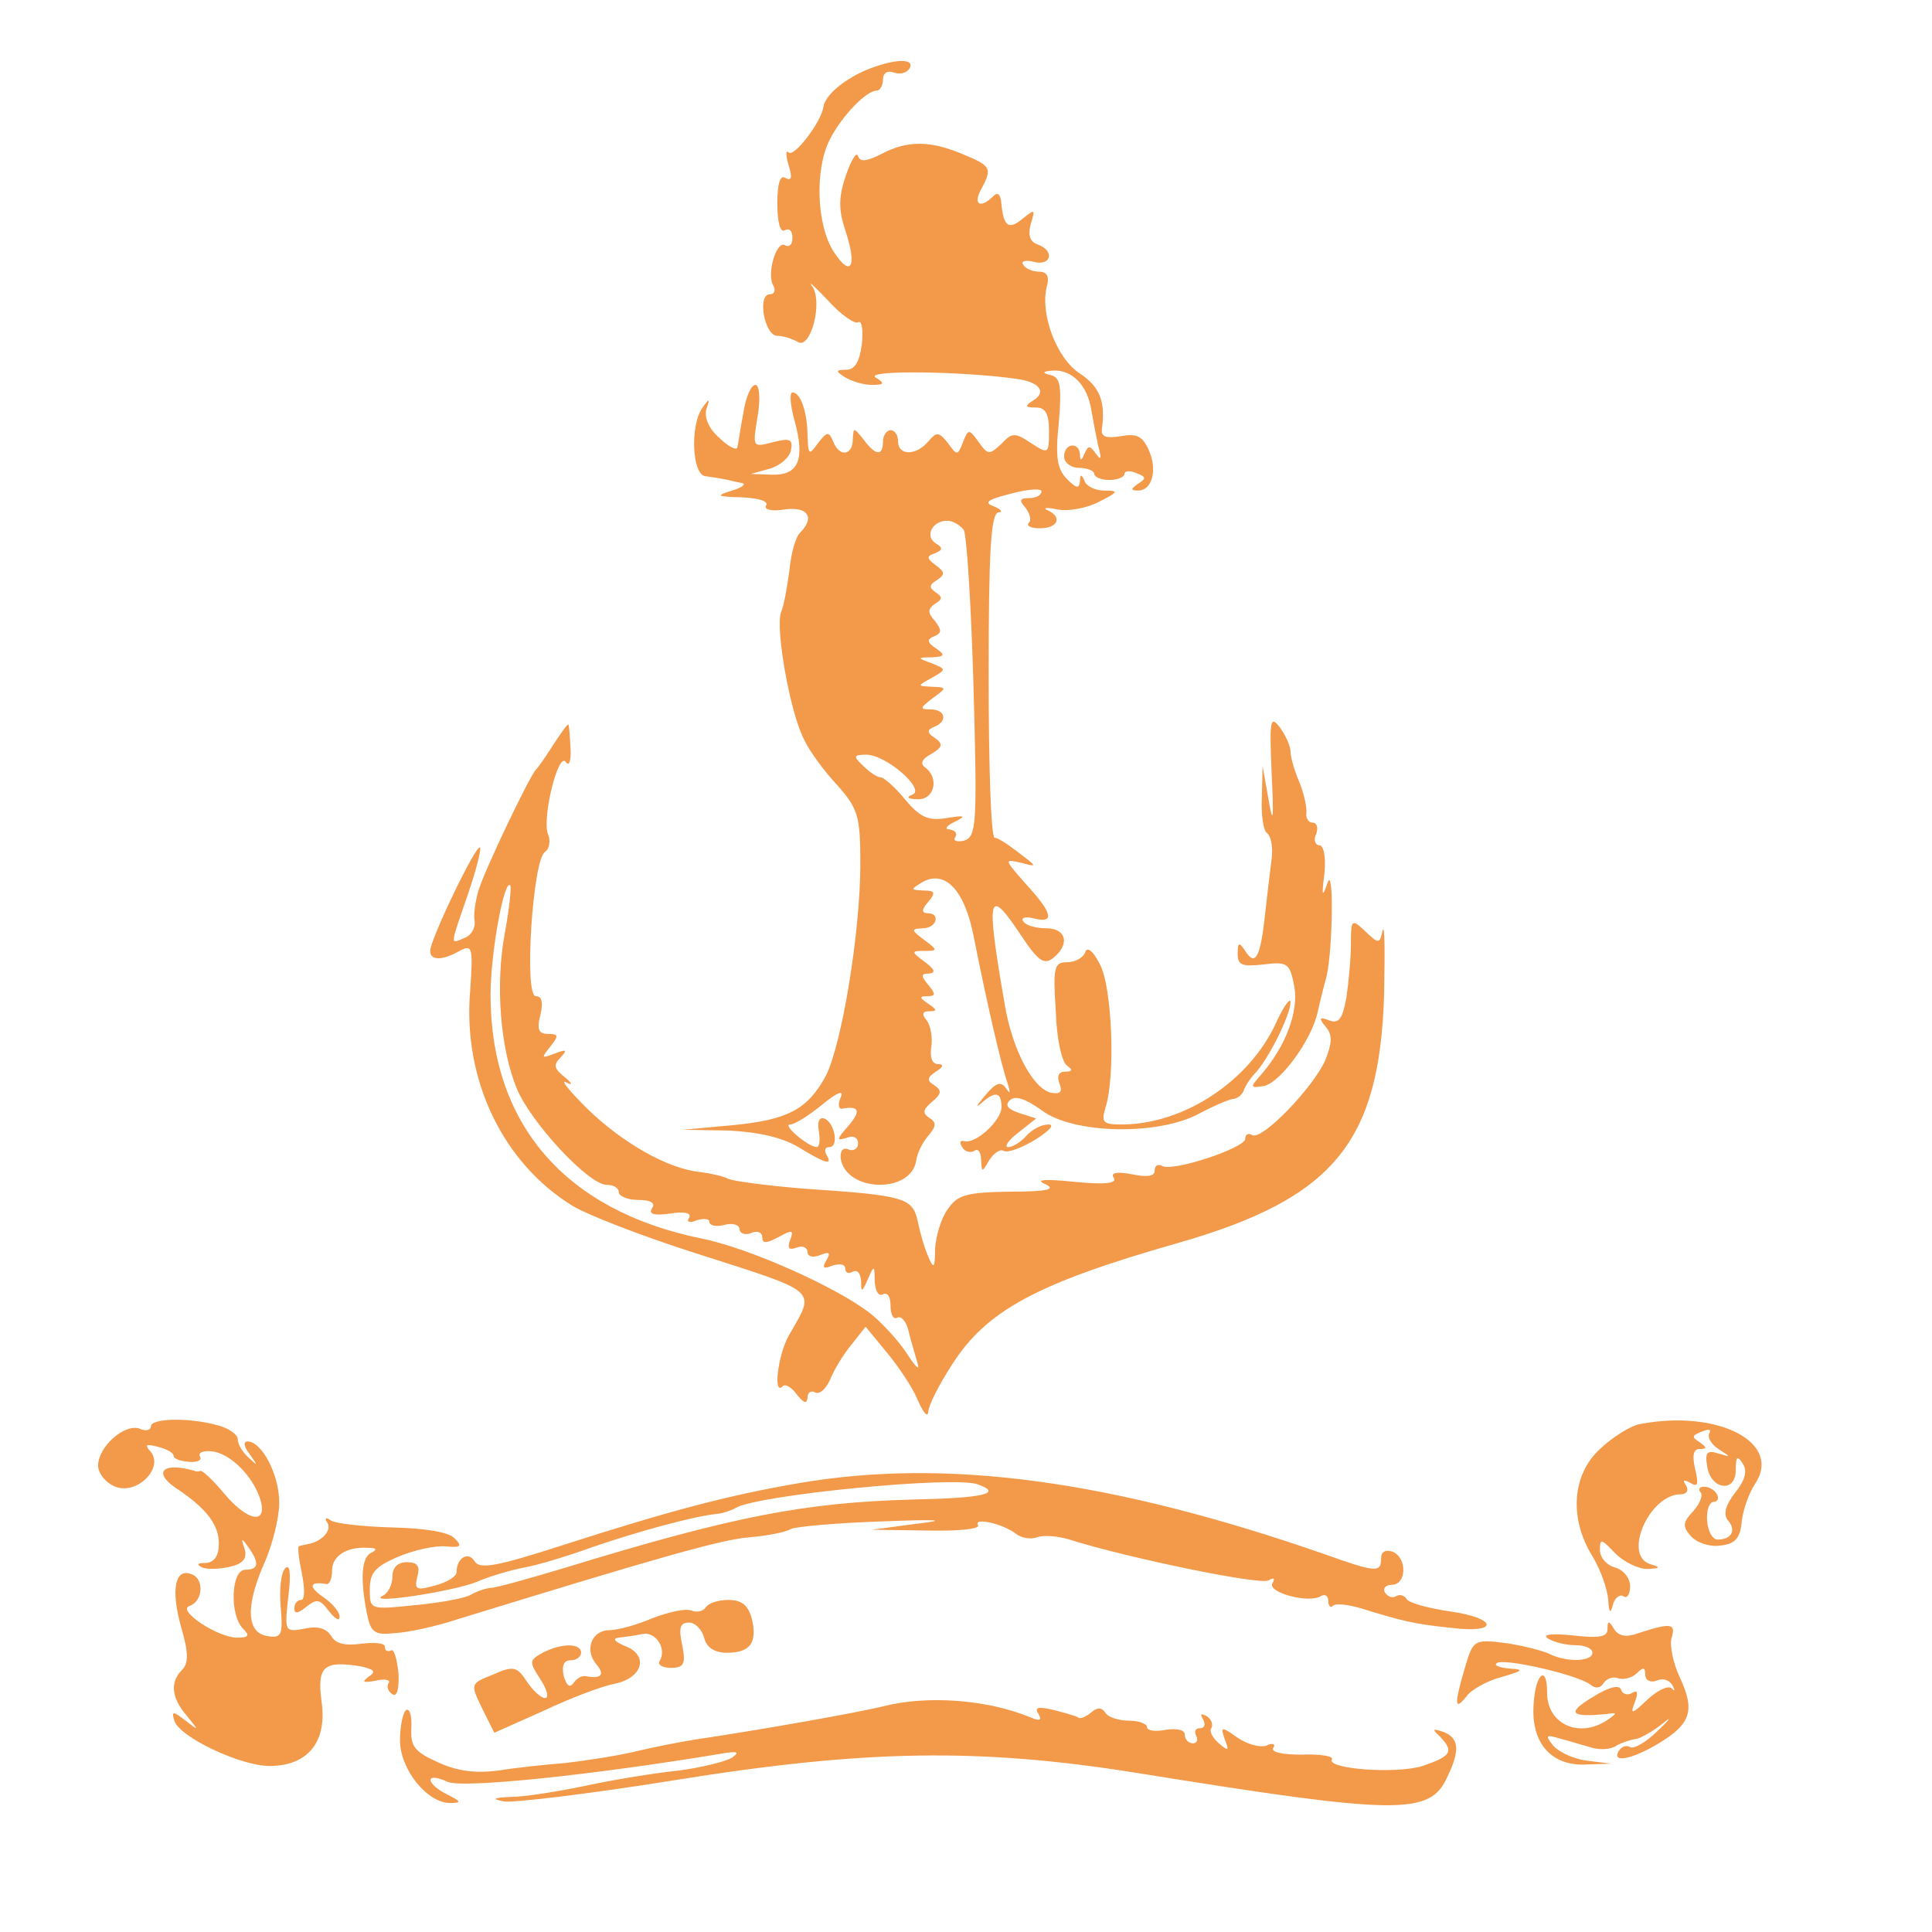 <?xml version="1.0" standalone="no"?>
<!DOCTYPE svg PUBLIC "-//W3C//DTD SVG 20010904//EN"
 "http://www.w3.org/TR/2001/REC-SVG-20010904/DTD/svg10.dtd">
<svg version="1.0" xmlns="http://www.w3.org/2000/svg"
 width="256pt" height="256pt" viewBox="0 0 256 256"
 preserveAspectRatio="xMidYMid meet">
<g transform="translate(0,256) scale(0.1,-0.1)"
fill="#f2994a" stroke="none">
<path d="M1145 2466 c-29 -13 -52 -33 -54 -48 -3 -20 -39 -67 -46 -60 -4 4 -4
-4 0 -17 5 -16 4 -21 -4 -17 -7 5 -11 -6 -11 -34 0 -25 4 -39 10 -35 6 3 10
-1 10 -10 0 -9 -4 -13 -10 -10 -11 7 -25 -39 -15 -54 3 -6 1 -11 -5 -11 -17 0
-7 -55 10 -55 8 0 20 -4 27 -8 17 -11 34 53 19 74 -6 8 3 0 21 -19 17 -19 36
-32 40 -29 5 3 7 -10 5 -29 -3 -23 -9 -34 -21 -34 -14 0 -14 -2 -1 -10 8 -5
24 -10 35 -10 17 0 18 2 5 10 -14 10 117 8 187 -2 30 -4 40 -17 23 -28 -13 -8
-12 -10 3 -10 12 0 17 -8 17 -31 0 -31 -1 -31 -24 -16 -21 14 -25 14 -39 -1
-16 -15 -18 -15 -30 2 -13 18 -14 18 -21 0 -7 -18 -8 -18 -20 -1 -12 15 -15
15 -26 2 -16 -19 -40 -19 -40 0 0 8 -4 15 -10 15 -5 0 -10 -7 -10 -15 0 -20
-10 -19 -26 3 -13 16 -13 16 -14 0 0 -22 -18 -24 -26 -3 -6 14 -8 13 -20 -2
-12 -17 -13 -16 -14 9 0 31 -9 58 -20 58 -4 0 -3 -17 3 -38 14 -51 5 -72 -30
-71 l-28 1 25 7 c14 4 26 15 28 24 3 15 -1 17 -24 11 -27 -7 -27 -7 -20 35 4
24 2 41 -3 41 -6 0 -13 -17 -16 -37 -4 -21 -7 -42 -8 -46 -1 -4 -12 1 -24 13
-14 12 -20 27 -17 38 5 14 4 15 -5 2 -17 -23 -14 -90 4 -91 8 -1 20 -3 25 -4
6 -1 16 -4 23 -5 6 -1 1 -6 -13 -10 -22 -7 -21 -8 13 -9 22 -1 36 -5 32 -11
-3 -5 7 -8 25 -5 31 4 40 -11 20 -31 -6 -6 -12 -28 -14 -50 -3 -21 -7 -46 -11
-55 -8 -21 12 -135 31 -170 7 -15 27 -42 44 -60 27 -31 30 -40 30 -104 0 -91
-25 -241 -46 -281 -24 -44 -50 -58 -124 -65 l-65 -6 60 -1 c40 -2 71 -9 93
-22 36 -22 46 -25 37 -10 -3 6 -2 10 4 10 13 0 7 33 -7 38 -7 2 -9 -5 -7 -17
2 -12 1 -21 -3 -21 -12 1 -46 30 -35 30 6 0 25 12 42 26 21 17 29 20 25 10 -4
-9 -3 -16 2 -15 23 4 25 -3 8 -23 -15 -17 -16 -20 -3 -16 9 4 16 1 16 -7 0 -7
-6 -11 -13 -8 -7 3 -11 -2 -10 -12 7 -45 93 -47 100 -3 1 9 8 24 16 33 11 13
11 18 1 24 -9 6 -8 11 4 21 13 11 13 15 3 22 -10 6 -10 10 2 18 10 6 11 10 3
10 -8 0 -11 9 -9 23 2 12 -1 28 -6 35 -7 8 -6 12 3 12 11 0 11 2 -1 10 -12 8
-12 10 -1 10 11 0 11 3 1 15 -10 12 -10 15 1 15 9 1 8 5 -5 15 -19 14 -19 15
-1 15 18 0 18 1 -1 15 -17 13 -17 14 -1 15 18 0 24 20 6 20 -8 0 -8 5 1 15 10
12 9 15 -6 15 -18 1 -18 1 -2 11 30 17 56 -10 68 -71 17 -86 37 -173 45 -195
4 -13 4 -16 -2 -7 -7 10 -14 7 -28 -10 -11 -13 -13 -17 -5 -10 19 17 27 15 27
-5 0 -18 -35 -50 -50 -45 -5 1 -6 -2 -2 -8 3 -6 11 -8 16 -5 5 4 9 -2 9 -12 1
-17 1 -17 11 0 6 9 14 15 19 12 5 -3 24 4 42 15 19 12 26 20 17 20 -9 0 -22
-7 -29 -15 -7 -8 -18 -15 -24 -15 -6 0 0 9 13 19 l24 19 -22 7 c-15 5 -20 10
-13 17 7 7 21 2 42 -13 42 -32 156 -34 210 -4 19 10 40 19 45 19 6 1 11 6 13
11 2 6 9 17 17 25 18 21 45 76 45 92 0 7 -9 -5 -19 -27 -35 -77 -122 -135
-205 -135 -25 0 -27 3 -21 23 13 40 9 160 -8 190 -9 18 -17 23 -19 15 -3 -7
-13 -13 -24 -13 -17 0 -19 -6 -15 -65 1 -36 8 -68 15 -72 8 -6 7 -8 -3 -8 -8
0 -11 -6 -7 -16 4 -11 1 -14 -11 -12 -24 5 -52 57 -62 119 -25 145 -22 156 23
88 22 -33 30 -38 42 -28 22 18 17 39 -10 39 -14 0 -27 4 -30 9 -4 5 3 7 14 4
28 -7 25 7 -11 46 -28 32 -29 33 -7 28 23 -6 23 -6 -2 13 -14 11 -28 20 -32
20 -5 0 -8 97 -8 215 0 165 3 215 13 216 6 0 4 4 -6 8 -14 5 -9 9 23 17 22 6
40 7 40 3 0 -5 -7 -9 -16 -9 -13 0 -14 -3 -5 -13 6 -8 8 -17 4 -20 -3 -4 3 -7
15 -7 24 0 30 15 10 24 -7 3 -1 4 13 1 15 -3 40 2 55 10 26 13 27 15 7 15 -12
0 -24 6 -26 13 -4 9 -6 9 -6 -1 -1 -10 -5 -9 -17 3 -13 13 -16 29 -11 75 4 49
2 60 -11 63 -12 3 -11 5 4 6 25 1 45 -20 50 -52 2 -12 6 -33 9 -47 5 -18 4
-21 -3 -11 -8 11 -10 11 -15 0 -4 -10 -6 -10 -6 -1 -1 17 -21 15 -21 -3 0 -8
9 -15 20 -15 11 0 20 -4 20 -8 0 -4 9 -8 20 -8 11 0 20 4 20 8 0 4 7 5 16 1
13 -5 13 -7 2 -14 -10 -7 -10 -9 0 -9 19 0 26 28 14 54 -8 18 -16 22 -37 18
-19 -3 -26 -1 -25 9 5 36 -2 56 -29 74 -31 20 -53 79 -44 115 4 14 0 20 -10
20 -9 0 -18 4 -21 9 -4 5 3 7 14 4 23 -6 28 15 5 23 -11 4 -13 13 -9 28 6 19
5 19 -10 7 -19 -16 -26 -12 -29 18 -1 14 -5 17 -11 11 -17 -17 -27 -11 -16 9
15 28 14 31 -25 47 -43 18 -73 18 -107 0 -20 -10 -28 -11 -31 -3 -2 7 -9 -5
-16 -25 -10 -29 -10 -46 -1 -73 16 -48 8 -64 -15 -29 -23 35 -26 110 -5 150
16 31 48 64 62 64 4 0 8 7 8 15 0 8 6 12 14 9 8 -3 17 -1 21 5 9 15 -23 13
-60 -3z m132 -608 c4 -7 10 -102 13 -210 5 -182 4 -197 -13 -202 -9 -2 -15 0
-11 5 3 5 -1 9 -8 10 -7 0 -4 5 7 10 16 8 14 9 -11 5 -24 -4 -35 1 -55 25 -13
16 -28 29 -32 29 -5 0 -15 7 -23 15 -14 13 -13 15 4 15 26 0 79 -46 61 -53 -9
-3 -6 -6 7 -6 22 -1 29 28 10 42 -7 5 -5 11 8 18 15 9 16 13 5 21 -11 7 -11
11 -1 15 18 7 15 23 -5 23 -15 0 -14 2 3 15 19 14 19 14 -1 15 -20 1 -20 1 0
12 19 11 19 11 0 19 -20 7 -20 8 0 8 17 1 18 3 5 12 -12 8 -12 12 -2 16 10 4
10 8 1 20 -10 11 -10 16 0 23 10 6 10 9 1 15 -9 6 -9 10 1 16 12 8 11 11 -1
20 -12 9 -13 12 -1 16 10 4 11 7 1 13 -15 9 -5 30 15 30 8 0 17 -6 22 -12z"/>
<path d="M1685 1535 c3 -61 2 -70 -4 -35 l-8 45 -1 -42 c-1 -23 2 -44 7 -47 5
-4 8 -18 6 -34 -2 -15 -6 -49 -9 -76 -6 -55 -13 -67 -26 -46 -8 12 -10 12 -10
-4 0 -15 6 -17 34 -14 32 4 35 2 41 -29 6 -33 -11 -79 -44 -117 -15 -17 -15
-18 4 -15 22 5 63 61 71 98 3 14 8 33 10 41 10 28 12 157 3 130 -7 -20 -8 -18
-4 13 2 22 -1 37 -7 37 -5 0 -8 7 -4 15 3 8 1 15 -5 15 -5 0 -9 6 -8 13 1 6
-3 25 -9 40 -7 16 -12 34 -12 41 0 7 -6 21 -14 32 -13 17 -14 10 -11 -61z"/>
<path d="M733 1573 c-10 -16 -20 -30 -23 -33 -8 -8 -68 -133 -76 -160 -4 -14
-7 -32 -5 -41 1 -9 -5 -19 -14 -22 -19 -8 -19 -12 5 58 11 32 18 60 16 62 -5
5 -66 -122 -66 -137 0 -13 16 -13 39 0 17 9 18 5 14 -53 -10 -117 43 -228 136
-285 20 -12 92 -40 161 -62 168 -54 161 -47 125 -110 -14 -25 -21 -80 -8 -67
3 4 12 -1 19 -11 9 -11 13 -13 14 -4 0 7 5 10 10 7 6 -3 14 4 20 17 5 13 18
34 28 46 l19 24 28 -34 c15 -18 34 -46 41 -63 7 -16 13 -24 14 -16 0 8 14 36
31 62 46 73 114 109 300 162 206 59 267 133 273 329 1 57 1 95 -2 85 -4 -18
-5 -18 -23 -1 -18 17 -19 16 -19 -17 0 -19 -3 -51 -6 -71 -5 -28 -10 -35 -23
-30 -13 5 -14 3 -4 -9 9 -11 8 -21 -1 -44 -16 -36 -84 -107 -97 -99 -5 3 -9 1
-9 -5 0 -12 -96 -44 -110 -36 -5 3 -10 1 -10 -6 0 -8 -10 -9 -30 -5 -21 4 -29
2 -24 -5 4 -7 -12 -9 -52 -5 -40 4 -53 3 -39 -3 15 -7 3 -10 -47 -10 -57 -1
-69 -4 -82 -23 -9 -12 -16 -36 -17 -53 0 -26 -2 -27 -9 -10 -5 11 -11 32 -14
47 -7 31 -17 34 -151 43 -49 4 -94 10 -100 13 -5 3 -22 7 -37 9 -43 4 -104 39
-151 85 -23 23 -35 38 -27 34 9 -5 9 -2 -2 7 -14 11 -15 16 -5 26 9 10 8 11
-8 5 -18 -7 -18 -6 -6 9 12 15 11 17 -3 17 -12 0 -15 6 -10 25 4 17 2 25 -6
25 -16 0 -4 181 12 191 6 4 8 15 4 24 -8 21 14 111 24 95 4 -6 7 2 6 19 -1 17
-2 31 -3 31 -2 0 -10 -12 -20 -27z m-64 -249 c-13 -69 -6 -154 16 -207 19 -45
95 -127 119 -127 9 0 16 -4 16 -10 0 -5 12 -10 26 -10 16 0 23 -4 18 -11 -5
-8 3 -10 24 -7 19 3 29 1 25 -6 -4 -5 1 -7 10 -3 10 3 17 2 17 -2 0 -5 9 -7
20 -4 11 3 20 0 20 -6 0 -5 7 -8 15 -5 8 4 15 1 15 -5 0 -9 5 -9 22 0 18 10
20 9 15 -4 -4 -11 -2 -14 9 -10 7 3 14 0 14 -6 0 -6 7 -8 17 -4 12 5 14 3 8
-7 -6 -10 -4 -12 8 -7 10 3 17 2 17 -4 0 -6 5 -7 10 -4 6 3 10 -2 11 -12 0
-16 1 -16 9 2 8 19 9 19 9 -3 1 -13 5 -20 11 -17 6 3 10 -3 10 -15 0 -12 4
-19 9 -16 5 3 12 -5 15 -18 3 -13 9 -32 12 -43 3 -10 -3 -4 -14 13 -11 17 -33
41 -48 53 -44 35 -163 88 -225 100 -180 37 -279 151 -279 323 0 55 18 153 26
145 2 -2 -1 -30 -7 -63z"/>
<path d="M200 670 c0 -5 -7 -7 -15 -3 -20 7 -55 -24 -55 -49 0 -10 10 -23 23
-28 28 -11 64 24 47 46 -9 10 -7 11 9 7 12 -3 21 -8 21 -12 0 -4 9 -7 20 -8
11 -1 18 2 15 7 -3 5 4 8 15 7 24 -2 55 -32 65 -64 10 -34 -17 -29 -48 8 -14
17 -28 30 -31 30 -3 -1 -7 -1 -8 0 -41 12 -56 -1 -26 -22 41 -27 58 -49 58
-74 0 -17 -6 -25 -17 -26 -12 0 -13 -2 -5 -6 7 -3 24 -2 37 1 17 4 23 11 19
24 -5 14 -4 15 5 2 15 -21 14 -30 -4 -30 -19 0 -21 -60 -3 -78 9 -9 8 -12 -8
-12 -25 0 -80 36 -63 42 18 6 20 36 3 42 -22 9 -28 -20 -14 -70 10 -34 10 -48
1 -57 -16 -16 -14 -37 7 -61 16 -20 16 -20 -2 -6 -17 13 -19 13 -15 0 7 -22
88 -60 126 -60 51 0 77 32 69 86 -6 46 3 54 52 46 18 -4 21 -7 10 -14 -9 -7
-7 -8 10 -5 12 3 20 1 17 -3 -3 -5 -1 -11 5 -15 6 -4 9 7 8 28 -2 19 -6 33
-10 30 -5 -2 -8 0 -8 5 0 5 -14 6 -31 4 -22 -3 -34 0 -40 10 -6 10 -18 14 -35
10 -27 -5 -27 -4 -22 42 4 32 2 44 -4 38 -6 -6 -8 -29 -6 -52 3 -36 1 -41 -17
-38 -28 4 -30 38 -6 94 12 26 21 63 21 83 0 37 -23 81 -42 81 -6 0 -5 -7 3
-17 11 -16 11 -16 -1 -5 -8 7 -15 18 -15 25 0 6 -11 14 -25 18 -38 11 -90 10
-90 -1z"/>
<path d="M2173 673 c-12 -2 -36 -17 -53 -33 -37 -34 -41 -92 -10 -142 11 -18
20 -44 21 -58 1 -17 3 -19 6 -7 2 9 9 15 14 12 5 -4 9 3 9 13 0 11 -9 22 -20
25 -11 3 -20 13 -20 23 0 16 2 15 20 -4 12 -12 31 -21 43 -21 17 1 18 2 5 6
-39 10 -3 93 39 93 8 0 11 5 7 12 -5 7 -3 8 6 3 10 -6 11 -2 6 19 -4 18 -2 26
6 26 10 0 10 2 0 9 -11 7 -10 9 3 14 9 4 13 3 10 -2 -3 -6 3 -15 12 -21 17
-11 17 -11 0 -6 -15 5 -18 1 -15 -16 4 -32 38 -37 38 -6 0 18 2 20 9 9 7 -10
3 -23 -10 -39 -13 -17 -16 -29 -9 -37 11 -13 4 -25 -14 -25 -7 0 -13 11 -14
25 -1 14 3 25 9 25 5 0 7 5 4 10 -3 6 -11 10 -17 10 -6 0 -8 -3 -5 -7 4 -3 0
-15 -9 -25 -14 -15 -15 -20 -4 -33 8 -9 25 -15 39 -13 20 2 27 9 29 33 2 16
10 37 17 48 38 55 -48 100 -152 80z"/>
<path d="M1060 595 c-94 -16 -173 -37 -313 -82 -87 -28 -111 -33 -118 -22 -8
14 -24 5 -24 -14 0 -6 -13 -14 -29 -18 -25 -7 -27 -5 -23 12 4 14 0 19 -14 19
-12 0 -19 -7 -19 -19 0 -11 -6 -22 -12 -25 -27 -13 92 5 124 18 18 8 47 16 63
19 17 3 57 15 90 27 58 20 134 41 165 44 9 1 20 5 25 8 28 17 291 43 321 31
33 -12 8 -18 -88 -20 -142 -4 -236 -22 -458 -90 -47 -14 -92 -27 -100 -27 -9
-1 -21 -6 -28 -10 -8 -4 -40 -10 -73 -13 -59 -6 -59 -6 -59 21 0 22 7 30 37
43 21 9 49 15 63 14 21 -2 23 0 12 11 -8 8 -39 13 -81 14 -38 1 -75 5 -82 9
-7 5 -10 4 -5 -3 6 -10 -8 -25 -26 -28 -5 -1 -10 -2 -12 -3 -2 0 0 -17 4 -36
4 -20 4 -35 -1 -35 -5 0 -9 -5 -9 -11 0 -8 5 -7 16 2 14 11 18 10 30 -6 8 -10
14 -14 14 -7 0 6 -10 18 -22 26 -20 14 -18 21 5 17 4 0 7 8 7 18 0 19 19 32
48 30 11 0 12 -2 5 -6 -14 -5 -16 -34 -7 -80 5 -26 10 -30 37 -27 18 1 55 9
82 18 273 84 351 106 388 109 24 2 49 7 55 11 6 3 59 8 119 10 77 3 91 2 48
-3 l-60 -8 73 -1 c42 -1 71 2 68 7 -7 11 34 2 51 -12 7 -5 19 -7 27 -4 8 3 27
2 43 -3 76 -24 254 -61 264 -54 7 4 9 3 5 -4 -7 -12 48 -27 64 -17 5 3 10 1
10 -6 0 -7 3 -10 6 -7 3 4 20 2 37 -3 55 -17 71 -21 120 -26 64 -8 62 13 -3
22 -27 4 -53 11 -56 16 -3 5 -9 7 -14 4 -5 -3 -11 -1 -15 5 -3 5 1 10 9 10 20
0 21 36 1 44 -9 3 -15 0 -15 -9 0 -19 -6 -19 -76 6 -282 98 -500 127 -694 94z"/>
<path d="M935 430 c-3 -5 -12 -7 -19 -4 -8 3 -30 -2 -51 -10 -21 -9 -46 -16
-57 -16 -24 0 -34 -26 -18 -45 12 -14 7 -20 -14 -16 -5 1 -12 -3 -16 -9 -5 -7
-9 -4 -13 9 -3 14 0 21 9 21 8 0 14 5 14 10 0 13 -26 13 -51 0 -18 -10 -18
-12 -3 -35 9 -14 12 -25 6 -25 -5 0 -16 10 -24 22 -13 20 -18 21 -45 9 -30
-12 -30 -12 -14 -45 l16 -32 65 29 c36 17 78 33 95 36 37 8 45 38 13 50 -14 6
-17 10 -8 11 8 1 23 3 32 5 17 3 32 -20 22 -36 -3 -5 4 -9 15 -9 17 0 20 5 15
30 -5 23 -3 30 9 30 8 0 17 -9 20 -20 3 -13 14 -20 30 -20 31 0 41 13 33 46
-5 17 -13 24 -31 24 -13 0 -26 -4 -30 -10z"/>
<path d="M2130 401 c0 -10 -11 -12 -46 -8 -29 3 -41 1 -33 -4 8 -5 24 -9 37
-9 12 0 22 -4 22 -10 0 -12 -35 -13 -58 -1 -9 4 -36 11 -58 14 -41 5 -42 4
-53 -33 -14 -48 -14 -58 2 -38 6 9 28 21 47 26 28 8 30 10 11 11 -13 1 -22 4
-18 7 7 8 107 -15 124 -28 7 -6 14 -5 18 2 4 6 13 9 20 6 7 -2 18 1 24 7 8 8
11 8 11 -2 0 -7 6 -11 15 -8 8 4 17 1 21 -6 4 -7 3 -9 -1 -4 -5 4 -19 -3 -32
-15 -21 -20 -23 -20 -17 -4 5 13 4 17 -3 13 -6 -4 -13 -2 -15 4 -2 7 -16 4
-38 -10 -35 -21 -29 -27 20 -22 13 2 13 1 0 -8 -37 -25 -80 -6 -80 36 0 39
-16 25 -18 -17 -3 -50 24 -81 71 -78 l32 1 -32 4 c-17 2 -37 11 -45 20 -11 14
-10 15 10 9 12 -3 31 -9 42 -12 11 -3 25 -2 32 3 7 4 19 8 27 9 7 2 23 11 35
21 12 10 9 5 -7 -10 -15 -15 -32 -25 -37 -22 -5 3 -11 1 -15 -5 -10 -17 18
-11 53 10 43 26 48 44 28 87 -9 19 -14 43 -11 53 6 19 -1 20 -44 6 -16 -6 -26
-4 -32 5 -7 12 -9 12 -9 0z"/>
<path d="M1170 299 c-32 -8 -161 -31 -249 -44 -19 -3 -55 -10 -80 -16 -25 -6
-66 -12 -91 -15 -25 -2 -65 -6 -89 -10 -31 -4 -55 -1 -81 11 -31 14 -36 21
-35 45 1 16 -2 27 -7 24 -4 -3 -8 -21 -8 -40 0 -39 37 -84 67 -83 15 0 14 2
-4 11 -30 15 -30 31 0 17 20 -9 192 9 361 37 23 4 27 3 16 -5 -8 -5 -40 -13
-70 -17 -30 -3 -86 -12 -123 -20 -38 -8 -83 -15 -100 -15 -24 -1 -26 -3 -9 -6
12 -2 113 10 225 28 254 41 405 43 612 10 348 -56 390 -57 413 -5 17 35 15 51
-5 59 -15 5 -16 4 -5 -6 19 -20 15 -26 -23 -39 -35 -11 -129 -4 -120 9 2 4
-16 7 -40 6 -25 0 -41 3 -38 9 4 5 -1 7 -9 3 -9 -3 -26 2 -39 11 -21 15 -22
14 -16 -3 6 -15 5 -16 -8 -5 -8 7 -13 16 -10 20 3 5 0 12 -6 16 -8 4 -9 3 -5
-4 4 -7 2 -12 -4 -12 -6 0 -8 -4 -5 -10 3 -5 1 -10 -4 -10 -6 0 -11 5 -11 11
0 7 -10 9 -25 7 -14 -3 -25 -1 -25 3 0 5 -11 9 -24 9 -14 0 -28 5 -31 10 -5 8
-11 8 -19 1 -7 -6 -15 -9 -17 -7 -2 2 -17 6 -32 10 -21 5 -27 4 -21 -5 5 -9 2
-10 -12 -4 -57 23 -135 29 -194 14z"/>
</g>
</svg>
